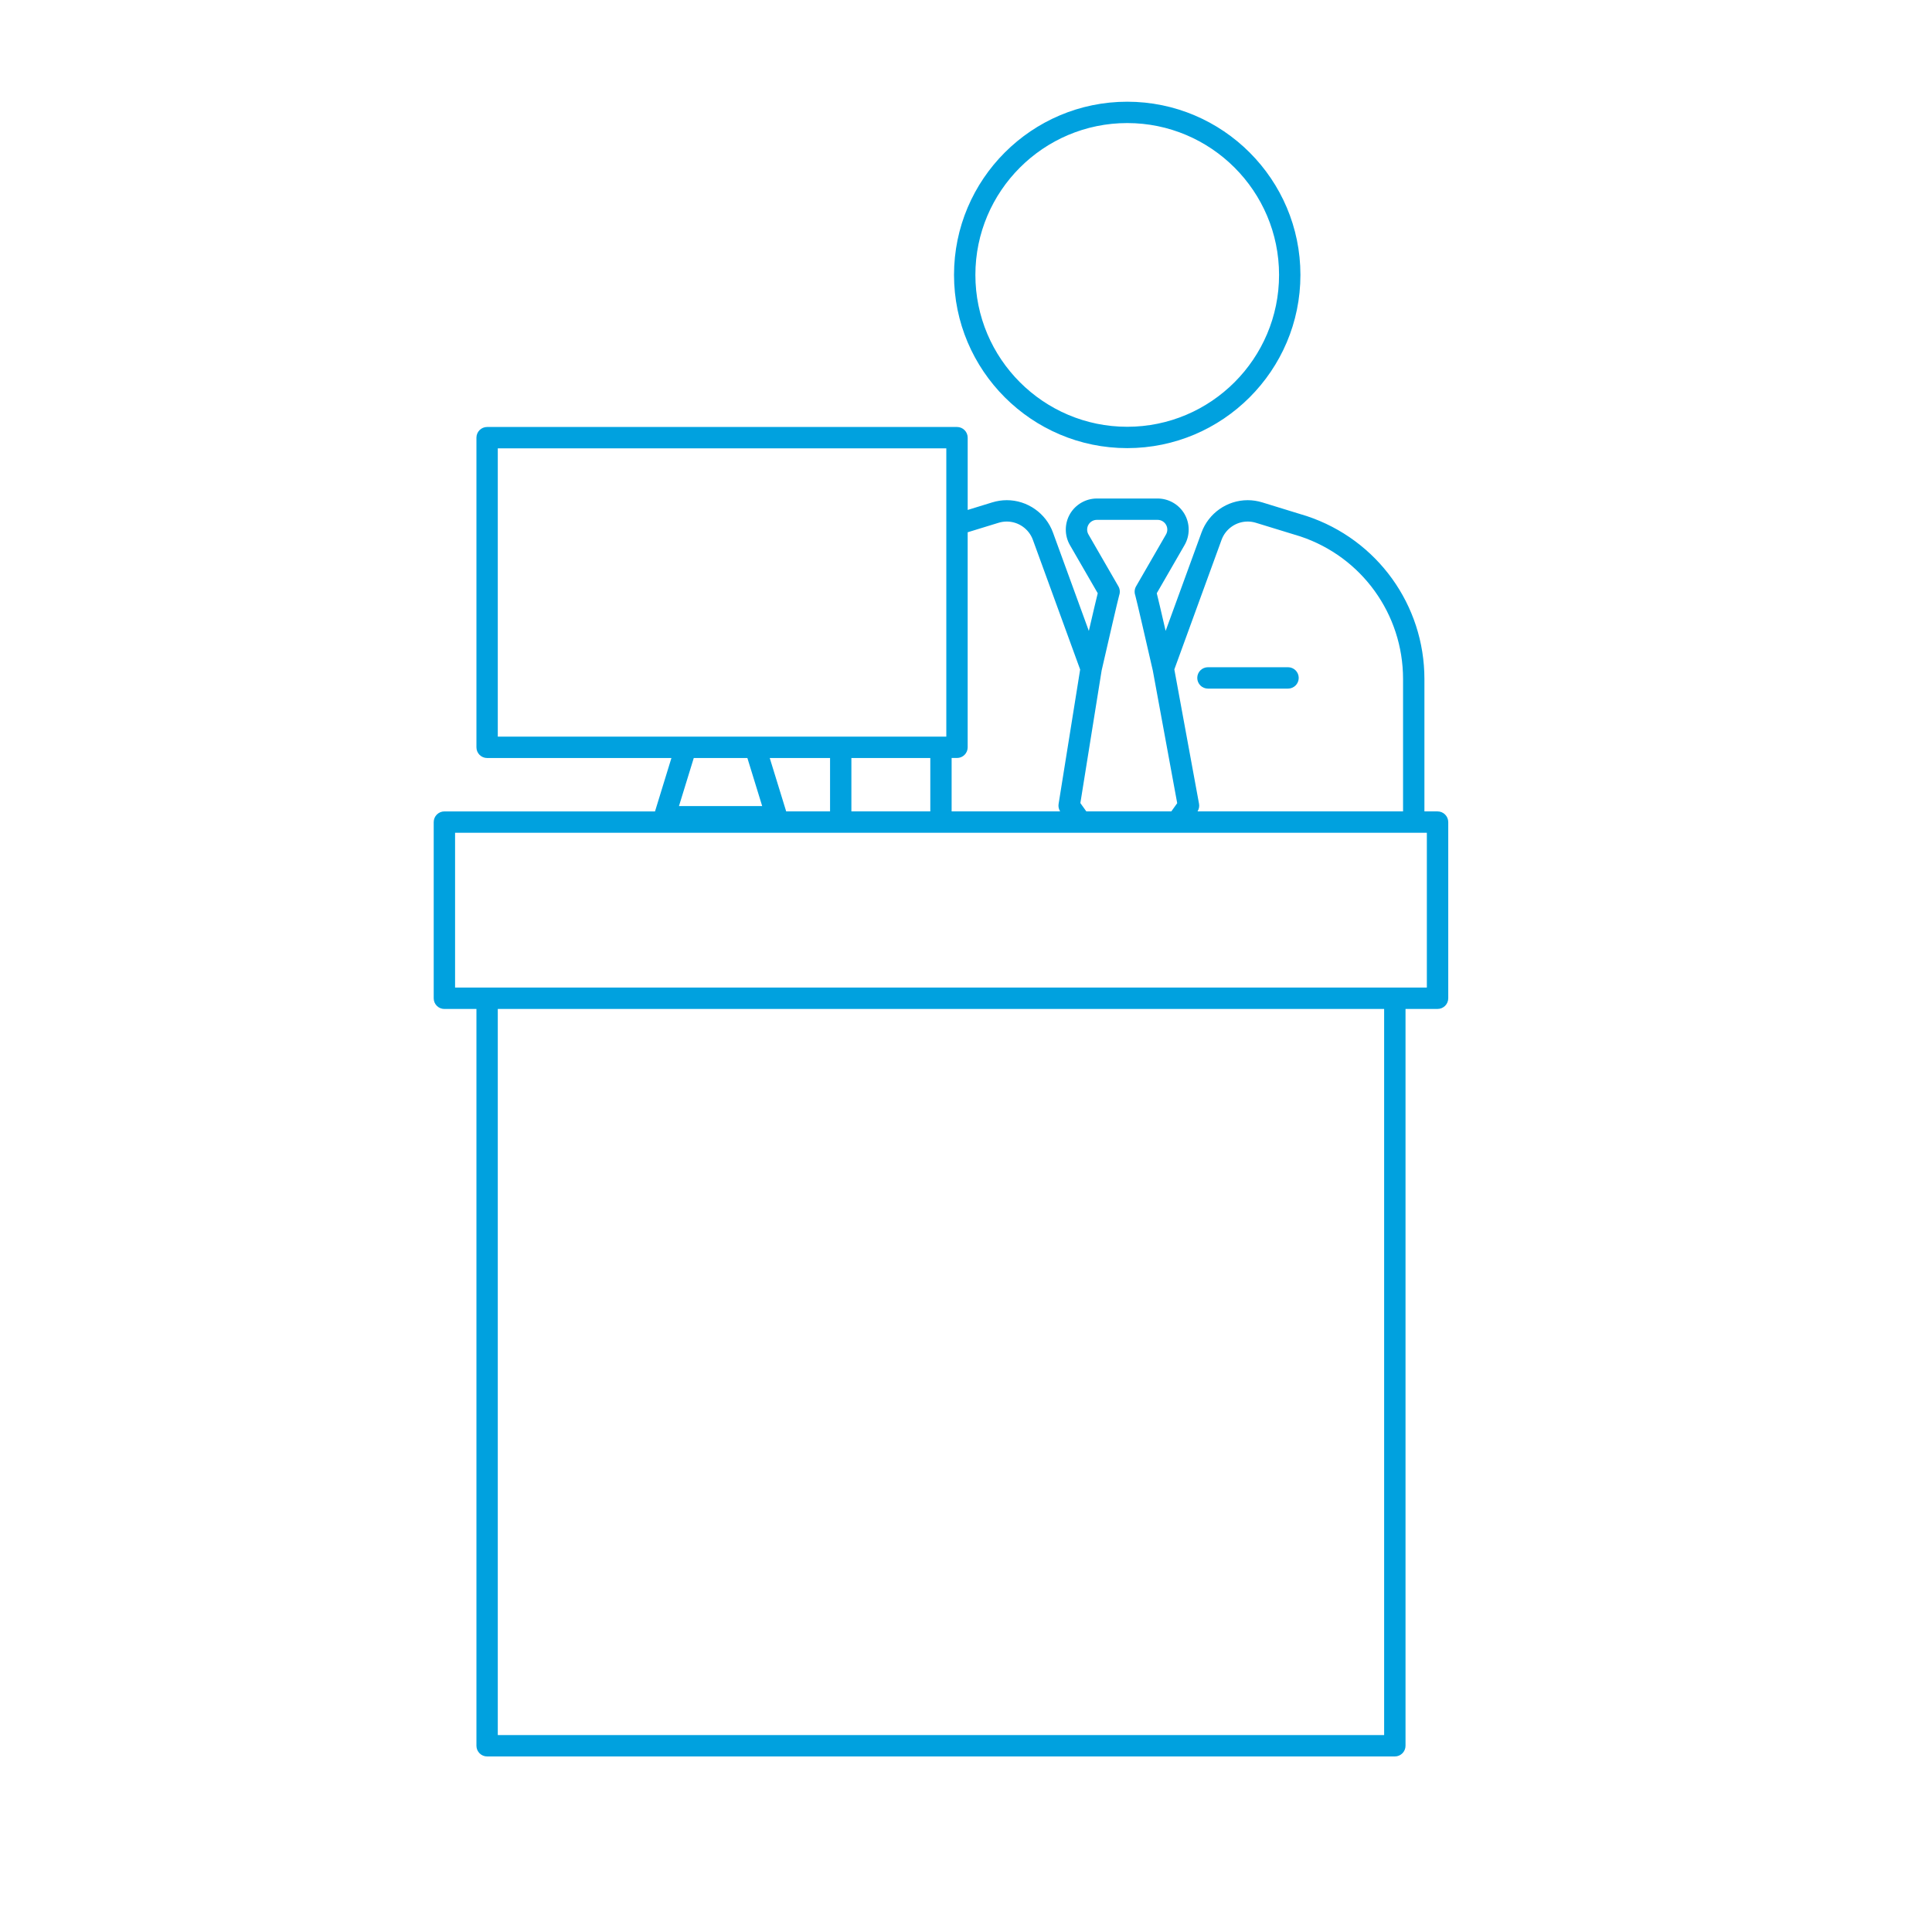 <?xml version="1.0" encoding="utf-8"?>
<!-- Generator: Adobe Illustrator 16.0.0, SVG Export Plug-In . SVG Version: 6.00 Build 0)  -->
<!DOCTYPE svg PUBLIC "-//W3C//DTD SVG 1.1//EN" "http://www.w3.org/Graphics/SVG/1.1/DTD/svg11.dtd">
<svg version="1.1" id="Layer_1" xmlns="http://www.w3.org/2000/svg" xmlns:xlink="http://www.w3.org/1999/xlink" x="0px" y="0px"
	 width="116.75px" height="116.5px" viewBox="0 0 116.75 116.5" enable-background="new 0 0 116.75 116.5" xml:space="preserve">
<g>
	<path fill="#00A1DF" d="M68.117,27.082c5.771,0,10.467-4.696,10.467-10.469c0-5.771-4.695-10.466-10.467-10.466
		c-5.771,0-10.466,4.695-10.466,10.466C57.651,22.385,62.347,27.082,68.117,27.082z M68.117,7.437c5.061,0,9.176,4.116,9.176,9.176
		s-4.115,9.179-9.176,9.179c-5.059,0-9.175-4.119-9.175-9.179S63.059,7.437,68.117,7.437z"/>
	<path fill="#00A1DF" d="M72.995,41.615h4.841c0.355,0,0.645-0.289,0.645-0.646s-0.289-0.646-0.645-0.646h-4.841
		c-0.355,0-0.645,0.289-0.645,0.646S72.64,41.615,72.995,41.615z"/>
	<path fill="#00A1DF" d="M86.87,49.036h-0.793v-8.001c0-4.473-2.851-8.429-7.106-9.845c-0.018-0.006-2.698-0.83-2.698-0.83
		c-0.285-0.086-0.578-0.132-0.875-0.132c-1.244,0-2.366,0.787-2.792,1.957l-2.167,5.943c-0.298-1.293-0.452-1.942-0.536-2.276
		l1.677-2.907c0.336-0.578,0.336-1.3,0.001-1.879s-0.959-0.939-1.627-0.939h-3.67c-0.669,0-1.292,0.36-1.628,0.939
		c-0.334,0.58-0.333,1.301,0,1.878l1.68,2.908c-0.084,0.334-0.238,0.983-0.538,2.277l-2.167-5.944
		c-0.425-1.17-1.548-1.957-2.792-1.957c-0.296,0-0.59,0.046-0.874,0.132c0,0-0.77,0.237-1.488,0.458V26.45
		c0-0.356-0.289-0.646-0.646-0.646H29.436c-0.355,0-0.645,0.289-0.645,0.646v18.714c0,0.356,0.289,0.646,0.645,0.646h11.138
		l-0.992,3.227H26.854c-0.356,0-0.645,0.289-0.645,0.646v10.648c0,0.356,0.288,0.645,0.645,0.645h1.937v44.527
		c0,0.356,0.289,0.646,0.645,0.646h54.854c0.355,0,0.645-0.289,0.645-0.646V60.974h1.937c0.356,0,0.645-0.289,0.645-0.645V49.681
		C87.515,49.325,87.227,49.036,86.87,49.036z M73.818,32.626c0.241-0.663,0.875-1.107,1.579-1.107c0.168,0,0.334,0.025,0.496,0.075
		c0,0,2.656,0.815,2.683,0.823c3.714,1.237,6.21,4.7,6.21,8.617v8.001H72.367c0.085-0.137,0.119-0.3,0.09-0.459l-1.492-8.121
		L73.818,32.626z M65.774,32.297c-0.104-0.18-0.104-0.404,0-0.585c0.104-0.182,0.299-0.295,0.509-0.295h3.67
		c0.209,0,0.404,0.113,0.509,0.295c0.104,0.181,0.104,0.405,0,0.585l-1.81,3.138c-0.095,0.164-0.111,0.36-0.05,0.537
		c0.083,0.289,0.692,2.935,1.064,4.562l1.472,8.005l-0.355,0.496h-5.137l-0.36-0.503l1.285-8.011
		c0.373-1.629,0.98-4.262,1.062-4.549c0.062-0.178,0.045-0.374-0.049-0.538L65.774,32.297z M58.476,45.164V32.167
		c0.791-0.243,1.867-0.573,1.867-0.573c0.162-0.05,0.328-0.075,0.495-0.075c0.704,0,1.339,0.444,1.579,1.107l2.856,7.836
		l-1.303,8.128c-0.025,0.155,0.01,0.312,0.093,0.445h-6.557v-3.227h0.323C58.187,45.809,58.476,45.52,58.476,45.164z M56.218,45.809
		v3.227h-4.769v-3.227H56.218z M30.081,27.095h27.104v17.424H45.641h-4.194H30.081V27.095z M45.164,45.809l0.894,2.904h-5.028
		l0.894-2.904H45.164z M46.515,45.809h3.645v3.227h-2.651L46.515,45.809z M83.644,104.856H30.081V60.974h53.562V104.856z
		 M86.225,59.683h-1.936H29.436H27.5v-9.356h37.483h1.588h3.287h1.588h14.778V59.683z"/>
</g>
</svg>
